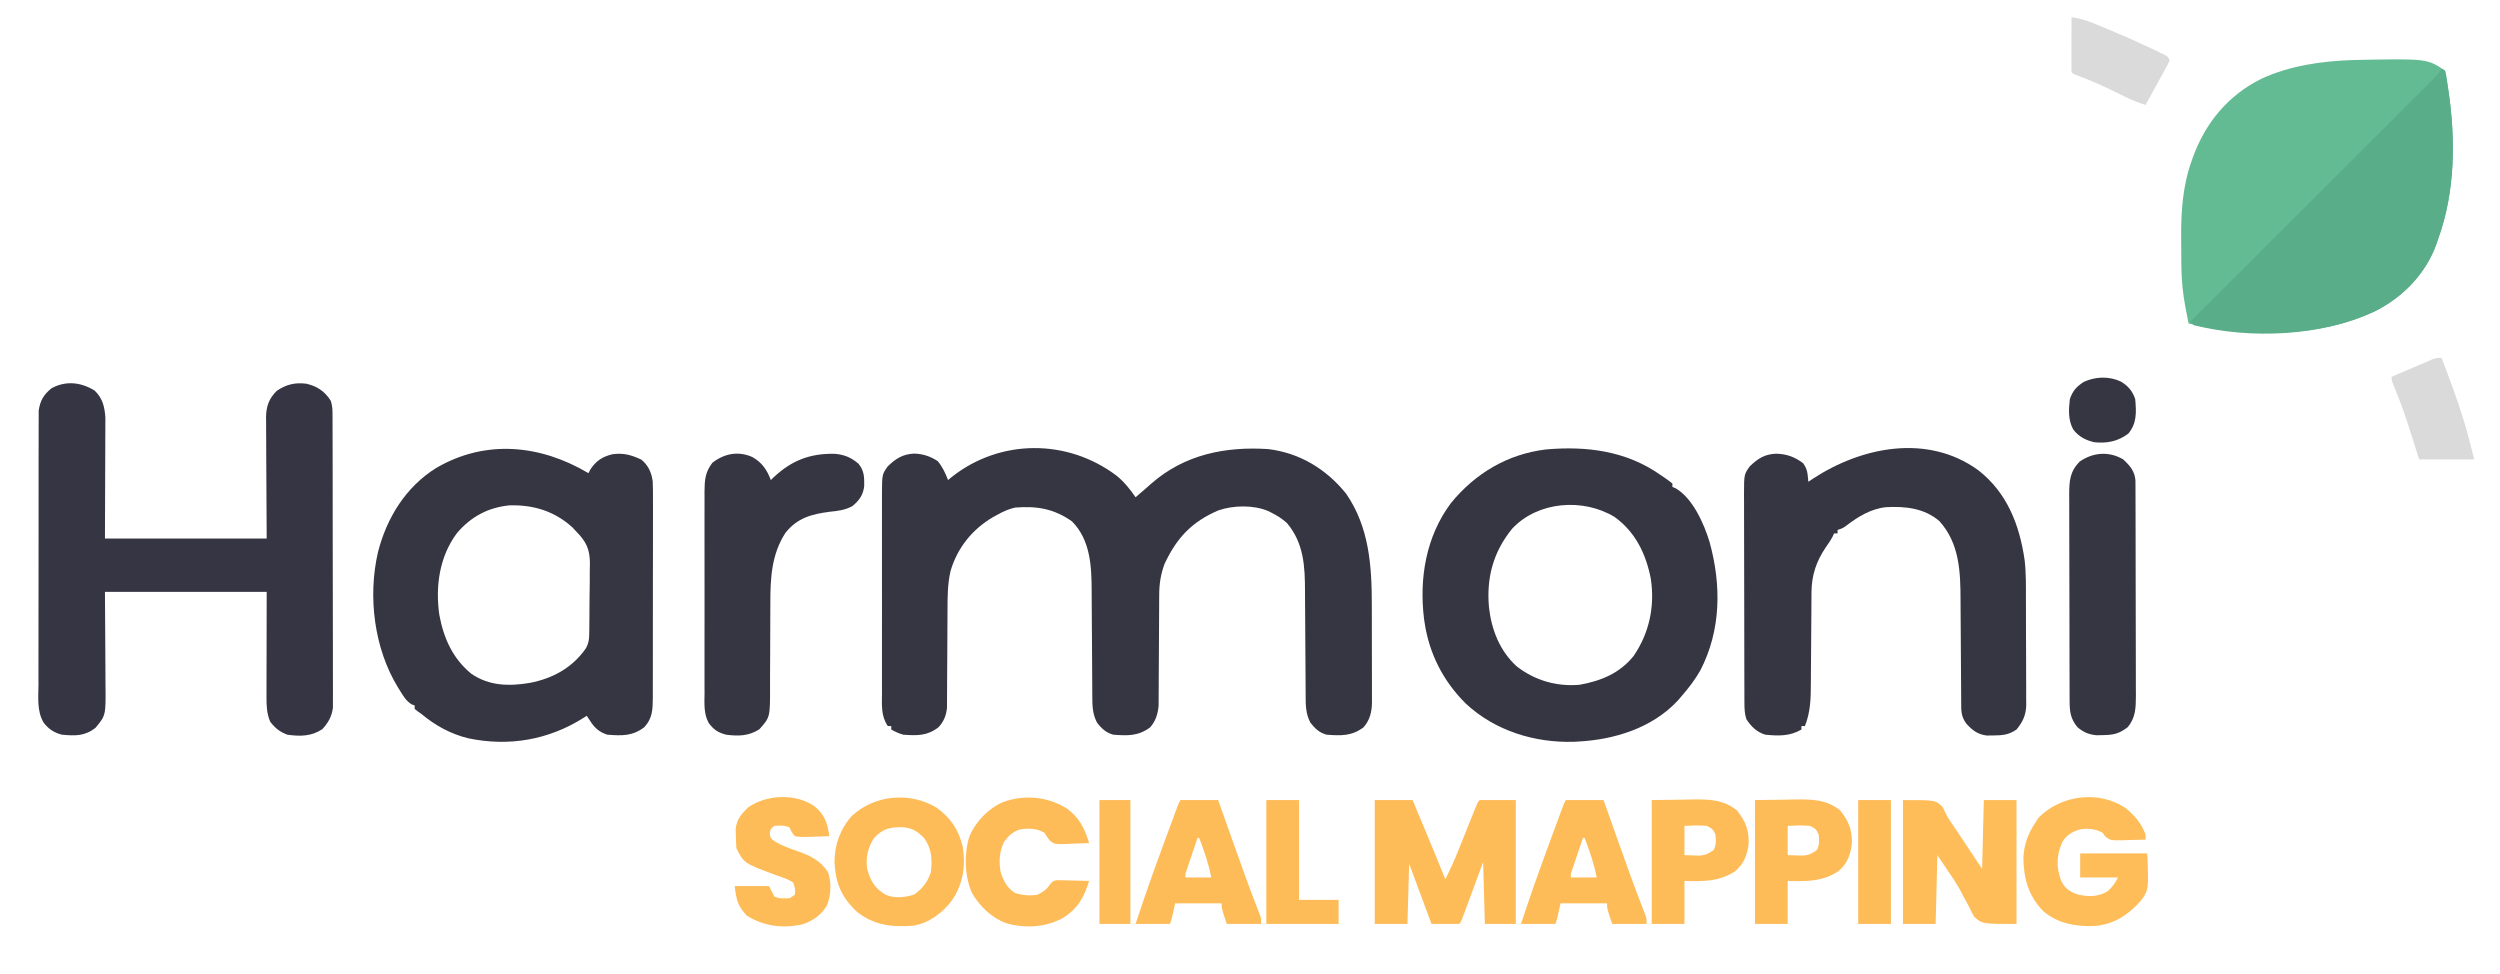 <?xml version="1.0" encoding="UTF-8"?>
<svg version="1.1" xmlns="http://www.w3.org/2000/svg" width="1453" height="566">
<path d="M0 0 C4.495 3.629 7.817 7.832 11.098 12.566 C12.026 11.762 12.954 10.958 13.91 10.129 C14.557 9.581 15.204 9.033 15.871 8.469 C17.416 7.149 18.941 5.806 20.449 4.445 C39.61 -12.256 63.208 -17.02 88.098 -15.434 C106.525 -13.211 121.977 -3.791 133.473 10.504 C146.955 30.053 148.42 52.664 148.398 75.602 C148.402 77.378 148.407 79.154 148.411 80.931 C148.419 84.619 148.419 88.307 148.413 91.996 C148.407 96.71 148.425 101.423 148.448 106.137 C148.462 109.791 148.463 113.445 148.46 117.099 C148.461 118.837 148.466 120.576 148.476 122.314 C148.488 124.74 148.482 127.165 148.47 129.59 C148.478 130.297 148.485 131.004 148.493 131.733 C148.435 137.255 147.288 142.081 143.562 146.309 C136.633 151.448 130.485 151.192 122.098 150.566 C117.809 149.348 115.529 147.1 112.723 143.629 C109.918 138.342 109.948 133.272 109.94 127.386 C109.935 126.576 109.93 125.765 109.925 124.93 C109.914 123.175 109.905 121.419 109.898 119.663 C109.887 116.874 109.867 114.085 109.845 111.297 C109.784 103.369 109.73 95.441 109.696 87.513 C109.675 82.657 109.64 77.801 109.596 72.946 C109.581 71.105 109.573 69.265 109.569 67.424 C109.541 52.74 108.95 39.366 99.098 27.566 C96.297 25.062 93.451 23.246 90.098 21.566 C89.434 21.229 88.77 20.891 88.086 20.543 C79.446 16.955 67.983 17.218 59.223 20.191 C43.666 26.875 34.979 36.246 27.916 51.332 C25.697 57.388 24.847 62.9 24.826 69.34 C24.821 70.071 24.816 70.802 24.811 71.556 C24.8 73.128 24.795 74.701 24.793 76.273 C24.789 78.767 24.772 81.26 24.752 83.754 C24.697 90.838 24.666 97.923 24.641 105.007 C24.625 109.354 24.595 113.701 24.557 118.048 C24.545 119.697 24.539 121.347 24.539 122.996 C24.539 125.305 24.52 127.613 24.498 129.922 C24.493 131.233 24.488 132.543 24.483 133.893 C23.987 138.618 22.774 142.664 19.562 146.309 C12.633 151.448 6.485 151.192 -1.902 150.566 C-6.191 149.348 -8.471 147.1 -11.277 143.629 C-14.085 138.338 -14.052 133.261 -14.06 127.371 C-14.065 126.558 -14.07 125.746 -14.075 124.91 C-14.086 123.151 -14.095 121.391 -14.102 119.632 C-14.113 116.84 -14.133 114.047 -14.155 111.254 C-14.216 103.316 -14.27 95.377 -14.304 87.438 C-14.325 82.575 -14.36 77.713 -14.404 72.851 C-14.419 71.007 -14.427 69.162 -14.431 67.318 C-14.458 52.946 -15.059 37.41 -25.902 26.566 C-36.405 19.191 -46.259 17.576 -58.902 18.566 C-62.588 19.403 -65.61 20.73 -68.902 22.566 C-70.256 23.295 -70.256 23.295 -71.637 24.039 C-83.725 31.102 -92.535 41.969 -96.467 55.51 C-98.192 63.08 -98.198 70.612 -98.207 78.33 C-98.211 80.786 -98.228 83.241 -98.248 85.697 C-98.303 92.671 -98.334 99.645 -98.359 106.62 C-98.375 110.904 -98.405 115.188 -98.443 119.473 C-98.455 121.098 -98.461 122.723 -98.461 124.348 C-98.461 126.619 -98.48 128.889 -98.502 131.159 C-98.509 133.093 -98.509 133.093 -98.517 135.065 C-99.006 139.509 -100.374 142.891 -103.402 146.211 C-109.941 151.302 -115.838 151.147 -123.902 150.566 C-126.555 149.827 -128.484 148.916 -130.902 147.566 C-130.902 146.906 -130.902 146.246 -130.902 145.566 C-131.562 145.566 -132.222 145.566 -132.902 145.566 C-136.978 139.585 -136.324 133.239 -136.291 126.221 C-136.295 124.86 -136.3 123.5 -136.306 122.139 C-136.32 118.455 -136.315 114.771 -136.305 111.087 C-136.298 107.227 -136.305 103.366 -136.309 99.505 C-136.315 93.022 -136.308 86.539 -136.293 80.056 C-136.277 72.568 -136.282 65.08 -136.299 57.593 C-136.313 51.156 -136.314 44.719 -136.307 38.282 C-136.302 34.441 -136.301 30.601 -136.311 26.76 C-136.32 23.148 -136.314 19.537 -136.297 15.925 C-136.291 13.973 -136.3 12.02 -136.309 10.067 C-136.231 -0.733 -136.231 -0.733 -132.902 -5.434 C-128.121 -10.007 -124.25 -12.454 -117.652 -12.809 C-112.5 -12.671 -108.219 -11.251 -103.902 -8.434 C-101.038 -4.982 -99.519 -1.571 -97.902 2.566 C-96.847 1.696 -96.847 1.696 -95.77 0.809 C-67.603 -21.474 -28.5 -21.477 0 0 Z " fill="#363542" transform="translate(648.902,276.434)"/>
<path d="M0 0 C42.602 -0.845 42.602 -0.845 53.051 6.121 C53.651 7.902 53.651 7.902 53.965 10.051 C54.086 10.847 54.207 11.644 54.332 12.465 C54.445 13.3 54.559 14.135 54.676 14.996 C54.797 15.793 54.918 16.589 55.043 17.41 C59.259 46.191 59.093 76.584 49.051 104.121 C48.591 105.498 48.591 105.498 48.121 106.902 C41.916 124.253 28.499 138.009 12.184 146.102 C-21.174 161.773 -60.604 160.717 -95.949 153.121 C-96.433 150.643 -96.911 148.163 -97.387 145.684 C-97.521 144.996 -97.656 144.308 -97.795 143.6 C-99.361 135.389 -100.107 127.297 -100.152 118.941 C-100.158 118.089 -100.164 117.237 -100.17 116.359 C-100.179 114.562 -100.186 112.765 -100.189 110.969 C-100.199 108.287 -100.23 105.607 -100.262 102.926 C-100.354 88.035 -99.3 72.872 -94.199 58.746 C-93.815 57.646 -93.815 57.646 -93.423 56.523 C-86.16 36.455 -72.985 20.558 -53.785 10.98 C-37.23 3.229 -18.09 0.555 0 0 Z " fill="#62BB93" transform="translate(1367.949,34.879)"/>
<path d="M0 0 C4.58 4.345 5.832 9.448 6.241 15.651 C6.234 17.6 6.234 17.6 6.227 19.588 C6.227 20.322 6.228 21.056 6.228 21.813 C6.226 24.166 6.211 26.518 6.195 28.871 C6.192 30.333 6.19 31.796 6.189 33.258 C6.179 38.651 6.151 44.044 6.125 49.438 C6.084 61.503 6.043 73.569 6 86 C37.02 86 68.04 86 100 86 C99.881 61.303 99.881 61.303 99.73 36.607 C99.716 31.815 99.716 31.815 99.714 29.566 C99.709 28.006 99.699 26.447 99.683 24.887 C99.661 22.515 99.658 20.143 99.659 17.771 C99.649 17.084 99.638 16.398 99.627 15.69 C99.668 9.281 101.237 4.763 105.812 0.188 C111.282 -3.566 116.392 -4.793 123 -4 C129.249 -2.522 133.529 0.223 137.116 5.706 C138.365 8.946 138.259 11.798 138.267 15.267 C138.272 16.001 138.276 16.734 138.281 17.49 C138.294 19.949 138.292 22.408 138.291 24.866 C138.297 26.629 138.303 28.392 138.311 30.154 C138.329 34.944 138.333 39.733 138.335 44.522 C138.336 48.521 138.344 52.519 138.351 56.518 C138.367 65.952 138.372 75.387 138.371 84.822 C138.369 94.552 138.391 104.282 138.422 114.013 C138.448 122.368 138.459 130.723 138.458 139.078 C138.457 144.068 138.463 149.057 138.484 154.047 C138.503 158.741 138.504 163.435 138.489 168.129 C138.487 169.85 138.492 171.571 138.504 173.292 C138.519 175.646 138.51 177.998 138.494 180.352 C138.496 181.667 138.497 182.983 138.498 184.339 C137.81 189.399 135.861 192.993 132.352 196.777 C126.049 201.013 119.37 201.072 112 200 C107.625 198.374 104.903 196.165 102.062 192.5 C100.046 187.756 99.877 183.307 99.886 178.19 C99.886 177.516 99.886 176.841 99.886 176.146 C99.887 173.976 99.894 171.806 99.902 169.637 C99.904 168.292 99.905 166.946 99.905 165.601 C99.911 160.63 99.925 155.659 99.938 150.688 C99.958 139.571 99.979 128.454 100 117 C68.98 117 37.96 117 6 117 C6.119 138.645 6.119 138.645 6.27 160.289 C6.279 163.014 6.287 165.739 6.293 168.465 C6.301 169.162 6.309 169.859 6.317 170.577 C6.511 188.769 6.511 188.769 0.562 195.938 C-5.571 200.875 -11.312 200.717 -19 200 C-23.546 198.856 -26.86 196.686 -29.679 192.926 C-33.628 186.274 -32.686 178.162 -32.631 170.679 C-32.636 168.916 -32.644 167.153 -32.653 165.39 C-32.671 160.617 -32.658 155.845 -32.639 151.072 C-32.622 146.071 -32.631 141.069 -32.636 136.068 C-32.641 127.67 -32.625 119.274 -32.597 110.877 C-32.565 101.176 -32.565 91.475 -32.582 81.774 C-32.598 72.431 -32.591 63.088 -32.574 53.745 C-32.567 49.774 -32.568 45.802 -32.576 41.831 C-32.583 37.153 -32.571 32.475 -32.544 27.798 C-32.537 26.083 -32.537 24.369 -32.544 22.654 C-32.553 20.31 -32.537 17.966 -32.515 15.621 C-32.512 14.311 -32.509 13 -32.506 11.65 C-31.716 5.954 -29.581 2.252 -25 -1.375 C-16.686 -5.879 -7.937 -4.877 0 0 Z " fill="#363543" transform="translate(55,227)"/>
<path d="M0 0 C0.392 -0.743 0.784 -1.485 1.188 -2.25 C4.449 -7.198 8.252 -9.674 14 -11 C20.334 -11.914 24.995 -10.539 30.738 -7.875 C34.847 -4.469 36.711 -0.287 37.369 4.918 C37.513 8.445 37.529 11.951 37.502 15.481 C37.505 16.832 37.511 18.183 37.518 19.534 C37.532 23.183 37.521 26.831 37.504 30.48 C37.49 34.307 37.497 38.135 37.501 41.962 C37.503 48.386 37.49 54.81 37.467 61.234 C37.44 68.653 37.438 76.071 37.45 83.49 C37.461 90.64 37.455 97.791 37.44 104.941 C37.435 107.978 37.435 111.016 37.439 114.053 C37.444 117.63 37.434 121.207 37.412 124.784 C37.404 126.718 37.411 128.651 37.418 130.585 C37.36 137.276 37.258 142.51 32.465 147.645 C25.577 152.912 19.419 152.645 11 152 C6.509 150.613 3.458 148.01 1 144 C0.34 143.01 -0.32 142.02 -1 141 C-1.548 141.364 -2.096 141.727 -2.66 142.102 C-23.068 155.043 -46.089 159.041 -69.777 154.109 C-79.87 151.683 -89.09 146.665 -97 140 C-98.092 139.234 -98.092 139.234 -99.207 138.453 C-99.799 137.974 -100.39 137.494 -101 137 C-101 136.34 -101 135.68 -101 135 C-101.568 134.803 -102.137 134.606 -102.723 134.402 C-105.906 132.442 -107.514 129.676 -109.438 126.562 C-109.832 125.931 -110.227 125.299 -110.634 124.648 C-124.558 101.967 -128.315 71.787 -122.312 45.875 C-117.244 25.97 -106.172 8.016 -88.551 -2.973 C-59.825 -19.782 -27.993 -16.612 0 0 Z M-76.312 34.688 C-86.587 48.345 -89.028 65.653 -86.679 82.27 C-84.16 95.859 -78.965 107.633 -68.094 116.566 C-57.712 123.693 -46.274 123.906 -34.312 121.938 C-20.871 119.414 -9.32 113.147 -1.418 101.71 C0.164 98.686 0.4 96.824 0.452 93.435 C0.474 92.343 0.496 91.251 0.519 90.126 C0.526 88.955 0.532 87.784 0.539 86.578 C0.551 85.364 0.564 84.149 0.577 82.898 C0.596 80.329 0.607 77.76 0.611 75.191 C0.625 71.277 0.692 67.367 0.762 63.453 C0.774 60.953 0.783 58.453 0.789 55.953 C0.816 54.79 0.842 53.628 0.87 52.43 C0.802 44.201 -1.251 39.843 -7 34 C-7.748 33.19 -8.495 32.381 -9.266 31.547 C-19.687 22.11 -31.698 18.416 -45.598 18.691 C-58.128 19.828 -68.157 25.208 -76.312 34.688 Z " fill="#363542" transform="translate(342,275)"/>
<path d="M0 0 C0.737 0.491 1.475 0.982 2.234 1.488 C3.868 2.596 5.442 3.789 7 5 C7 5.66 7 6.32 7 7 C7.583 7.244 8.165 7.487 8.766 7.738 C18.69 13.343 25.382 28.328 28.578 38.941 C35.504 63.898 35.374 90.166 23.25 113.625 C20.044 119.224 16.246 124.154 12 129 C11.407 129.688 10.814 130.377 10.203 131.086 C-4.591 147.081 -26.731 153.946 -48 155 C-48.688 155.041 -49.377 155.083 -50.086 155.125 C-73.099 155.83 -96.027 148.773 -113 133 C-126.014 120.132 -134.279 104.165 -137 86 C-137.11 85.276 -137.219 84.551 -137.332 83.805 C-140.259 60.151 -136.229 35.856 -121.75 16.438 C-107.62 -0.884 -88.734 -12.183 -66.285 -14.802 C-42.706 -16.85 -19.717 -13.897 0 0 Z M-86.062 31.191 C-97.086 44.682 -101.164 59.688 -99.606 77.011 C-98.144 90.01 -93.346 102.292 -83.527 111.258 C-72.983 119.481 -60.293 123.127 -47 122 C-34.634 119.812 -23.599 115.323 -15.559 105.277 C-6.384 91.871 -3.146 76.413 -5.539 60.391 C-8.353 45.978 -14.419 33.245 -26.633 24.434 C-44.934 13.35 -71.122 15.317 -86.062 31.191 Z " fill="#363542" transform="translate(965,276)"/>
<path d="M0 0 C16.849 13.059 24.14 31.792 27.097 52.408 C27.987 60.052 27.851 67.776 27.848 75.461 C27.855 77.39 27.862 79.32 27.871 81.249 C27.884 85.257 27.886 89.265 27.88 93.273 C27.874 98.394 27.905 103.514 27.945 108.634 C27.971 112.604 27.974 116.573 27.97 120.543 C27.972 122.432 27.981 124.32 27.999 126.209 C28.021 128.845 28.012 131.479 27.994 134.115 C28.007 134.883 28.021 135.65 28.034 136.441 C27.944 142.266 26.088 146.336 22.379 150.832 C17.951 153.903 14.204 154.264 8.879 154.27 C7.61 154.289 6.342 154.308 5.035 154.328 C-0.358 153.596 -3.393 151.226 -6.934 147.207 C-9.837 143.12 -9.772 140.01 -9.779 135.132 C-9.784 134.337 -9.789 133.541 -9.794 132.721 C-9.805 130.989 -9.814 129.256 -9.82 127.523 C-9.832 124.767 -9.852 122.011 -9.873 119.256 C-9.935 111.418 -9.989 103.58 -10.022 95.742 C-10.044 90.948 -10.079 86.155 -10.123 81.361 C-10.137 79.545 -10.146 77.729 -10.149 75.913 C-10.182 59.256 -10.71 42.611 -22.488 29.66 C-31.303 22.105 -42.438 21.007 -53.543 21.61 C-62.295 22.546 -69.75 27.147 -76.598 32.379 C-78.621 33.832 -78.621 33.832 -81.621 34.832 C-81.621 35.492 -81.621 36.152 -81.621 36.832 C-82.281 36.832 -82.941 36.832 -83.621 36.832 C-83.892 37.407 -84.162 37.982 -84.441 38.574 C-85.636 40.86 -87.001 42.858 -88.496 44.957 C-93.995 53.091 -96.73 61.243 -96.779 71.012 C-96.784 71.728 -96.789 72.444 -96.794 73.182 C-96.805 74.734 -96.814 76.287 -96.82 77.839 C-96.832 80.304 -96.852 82.768 -96.873 85.233 C-96.935 92.24 -96.989 99.247 -97.022 106.254 C-97.044 110.545 -97.079 114.835 -97.123 119.125 C-97.137 120.753 -97.146 122.38 -97.149 124.007 C-97.168 132.656 -97.324 140.679 -100.621 148.832 C-101.281 148.832 -101.941 148.832 -102.621 148.832 C-102.621 149.492 -102.621 150.152 -102.621 150.832 C-109.46 154.805 -115.899 154.591 -123.621 153.832 C-128.571 152.328 -131.825 149.134 -134.621 144.832 C-135.684 141.597 -135.751 138.582 -135.762 135.19 C-135.767 134.041 -135.773 132.891 -135.779 131.707 C-135.78 130.45 -135.781 129.192 -135.782 127.897 C-135.787 126.556 -135.792 125.216 -135.797 123.875 C-135.81 120.237 -135.817 116.598 -135.821 112.96 C-135.824 110.686 -135.828 108.411 -135.833 106.137 C-135.846 99.019 -135.856 91.9 -135.86 84.782 C-135.864 76.57 -135.882 68.358 -135.911 60.147 C-135.933 53.795 -135.943 47.443 -135.944 41.091 C-135.945 37.3 -135.951 33.508 -135.969 29.716 C-135.985 26.149 -135.987 22.582 -135.979 19.015 C-135.978 17.086 -135.991 15.157 -136.005 13.228 C-135.954 2.552 -135.954 2.552 -132.621 -2.168 C-127.803 -6.776 -123.959 -9.207 -117.309 -9.48 C-111.162 -9.317 -106.599 -7.641 -101.684 -3.98 C-98.954 -0.258 -99.063 2.278 -98.621 6.832 C-97.726 6.24 -96.832 5.649 -95.91 5.039 C-67.662 -13.499 -29.457 -21.223 0 0 Z " fill="#363542" transform="translate(1149.621,273.168)"/>
<path d="M0 0 C0.99 0.495 0.99 0.495 2 1 C2.628 3.949 3.132 6.834 3.562 9.812 C3.688 10.614 3.814 11.415 3.943 12.24 C8.291 40.992 8.035 71.482 -2 99 C-2.46 100.377 -2.46 100.377 -2.93 101.781 C-9.134 119.132 -22.552 132.888 -38.867 140.98 C-69.861 155.541 -110.836 157.234 -144 149 C-144.66 148.34 -145.32 147.68 -146 147 C-145.254 146.255 -144.507 145.509 -143.738 144.741 C-125.601 126.626 -107.466 108.508 -89.335 90.387 C-80.567 81.624 -71.797 72.861 -63.026 64.102 C-55.384 56.469 -47.743 48.834 -40.104 41.198 C-36.057 37.152 -32.009 33.108 -27.959 29.065 C-24.151 25.264 -20.345 21.46 -16.541 17.654 C-15.141 16.255 -13.74 14.856 -12.339 13.458 C-10.432 11.556 -8.528 9.651 -6.625 7.745 C-5.783 6.908 -5.783 6.908 -4.924 6.053 C-2.114 3.29 -2.114 3.29 0 0 Z " fill="#5AAD89" transform="translate(1419,40)"/>
<path d="M0 0 C5.602 3.158 8.499 7.384 10.75 13.375 C11.284 12.856 11.817 12.336 12.367 11.801 C22.871 1.97 33.54 -2.167 47.883 -1.875 C53.472 -1.388 57.35 0.184 61.688 3.875 C65.073 7.979 65.095 11.685 65.027 16.805 C64.471 21.965 62.224 25.153 58.211 28.48 C53.797 30.897 49.944 31.294 45 31.812 C34.434 33.184 26.181 35.358 19.281 44.016 C11.121 56.59 10.463 70.399 10.476 84.924 C10.477 87.502 10.463 90.08 10.447 92.658 C10.401 99.98 10.376 107.301 10.369 114.623 C10.364 119.123 10.34 123.622 10.304 128.122 C10.294 129.826 10.292 131.531 10.297 133.235 C10.351 151.251 10.351 151.251 4.066 158.25 C-2.066 162.183 -8.136 162.316 -15.25 161.375 C-19.967 160.108 -22.371 158.542 -25.323 154.624 C-28.393 149.086 -27.807 143.005 -27.768 136.84 C-27.773 135.471 -27.78 134.102 -27.789 132.733 C-27.807 129.03 -27.8 125.328 -27.787 121.626 C-27.777 117.743 -27.787 113.859 -27.793 109.976 C-27.8 103.456 -27.791 96.937 -27.771 90.417 C-27.75 82.89 -27.757 75.363 -27.779 67.836 C-27.797 61.362 -27.799 54.888 -27.789 48.414 C-27.783 44.552 -27.782 40.69 -27.795 36.829 C-27.807 33.197 -27.799 29.566 -27.776 25.935 C-27.768 23.974 -27.78 22.013 -27.792 20.053 C-27.727 13.293 -27.404 8.821 -23.25 3.375 C-16.276 -2.106 -8.123 -3.605 0 0 Z " fill="#363542" transform="translate(437.25,265.625)"/>
<path d="M0 0 C3.914 3.592 6.841 6.995 7.131 12.489 C7.134 13.488 7.137 14.486 7.14 15.515 C7.146 16.661 7.152 17.808 7.158 18.99 C7.159 20.249 7.16 21.508 7.161 22.806 C7.166 24.144 7.171 25.483 7.176 26.822 C7.189 30.461 7.196 34.099 7.2 37.738 C7.203 40.012 7.207 42.287 7.212 44.561 C7.225 51.68 7.235 58.799 7.239 65.918 C7.243 74.13 7.261 82.341 7.29 90.553 C7.312 96.904 7.322 103.255 7.323 109.606 C7.324 113.397 7.33 117.188 7.348 120.98 C7.364 124.549 7.366 128.117 7.358 131.686 C7.356 133.614 7.37 135.541 7.384 137.468 C7.351 144.444 7.244 150.232 2.5 155.742 C-2.443 159.475 -5.684 160.172 -11.812 160.25 C-13.015 160.276 -14.218 160.302 -15.457 160.328 C-19.983 159.909 -23.206 158.559 -26.645 155.57 C-30.684 150.572 -31.121 146.588 -31.14 140.321 C-31.146 139.188 -31.152 138.055 -31.158 136.888 C-31.159 135.655 -31.16 134.422 -31.161 133.151 C-31.169 131.192 -31.169 131.192 -31.176 129.193 C-31.189 125.616 -31.196 122.04 -31.2 118.463 C-31.203 116.227 -31.207 113.99 -31.212 111.754 C-31.225 104.75 -31.235 97.746 -31.239 90.743 C-31.243 82.669 -31.261 74.595 -31.29 66.522 C-31.312 60.273 -31.322 54.024 -31.323 47.775 C-31.324 44.046 -31.33 40.317 -31.348 36.589 C-31.367 32.428 -31.363 28.268 -31.356 24.108 C-31.366 22.879 -31.375 21.649 -31.384 20.383 C-31.346 12.457 -31.01 7.01 -25.188 1.188 C-17.444 -4.126 -8.179 -4.84 0 0 Z " fill="#363542" transform="translate(1234,267)"/>
<path d="M0 0 C7.26 0 14.52 0 22 0 C24.064 4.944 26.127 9.887 28.189 14.832 C28.889 16.509 29.589 18.187 30.29 19.865 C33.917 28.554 37.543 37.241 41 46 C43.839 40.478 46.342 34.927 48.637 29.16 C49.124 27.949 49.124 27.949 49.621 26.713 C50.647 24.164 51.667 21.613 52.688 19.062 C53.719 16.487 54.751 13.911 55.786 11.337 C56.427 9.742 57.066 8.146 57.702 6.549 C59.888 1.112 59.888 1.112 61 0 C67.93 0 74.86 0 82 0 C82 23.76 82 47.52 82 72 C76.06 72 70.12 72 64 72 C63.67 60.12 63.34 48.24 63 36 C61.61 39.772 61.61 39.772 60.191 43.621 C59.295 46.047 58.398 48.473 57.501 50.899 C56.876 52.589 56.252 54.28 55.63 55.971 C54.736 58.397 53.839 60.822 52.941 63.246 C52.662 64.007 52.383 64.767 52.095 65.55 C50.114 70.886 50.114 70.886 49 72 C43.72 72 38.44 72 33 72 C28.71 60.45 24.42 48.9 20 37 C19.67 48.55 19.34 60.1 19 72 C12.73 72 6.46 72 0 72 C0 48.24 0 24.48 0 0 Z " fill="#FEBC58" transform="translate(799,465)"/>
<path d="M0 0 C19 0 19 0 23.035 4.023 C24.049 6.003 25.034 7.997 26 10 C27.614 12.563 29.342 15.045 31.059 17.539 C31.864 18.743 32.666 19.948 33.467 21.155 C37.642 27.438 41.822 33.719 46 40 C46.33 26.8 46.66 13.6 47 0 C53.27 0 59.54 0 66 0 C66 23.76 66 47.52 66 72 C46 72 46 72 41.406 67.82 C39.872 65.088 39.872 65.088 38.5 62.125 C37.406 60.113 36.31 58.103 35.211 56.094 C34.686 55.077 34.161 54.06 33.62 53.012 C31.103 48.333 28.128 44.001 25.125 39.625 C23.434 37.109 21.742 34.593 20 32 C19.67 45.2 19.34 58.4 19 72 C12.73 72 6.46 72 0 72 C0 48.24 0 24.48 0 0 Z " fill="#FEBD59" transform="translate(1106,465)"/>
<path d="M0 0 C5.253 4.44 8.734 8.575 11.176 15.012 C11.176 16.002 11.176 16.992 11.176 18.012 C7.759 18.128 4.344 18.199 0.926 18.262 C-0.042 18.295 -1.01 18.329 -2.008 18.363 C-9.235 18.463 -9.235 18.463 -12.355 16.074 C-12.84 15.394 -13.325 14.713 -13.824 14.012 C-17.964 11.712 -22.184 11.337 -26.824 12.012 C-31.467 13.419 -34.747 15.291 -37.262 19.512 C-40.65 27.102 -40.783 34.156 -37.848 41.965 C-35.617 46.426 -32.859 48.327 -28.305 49.859 C-21.929 51.348 -16.586 51.355 -10.824 48.012 C-8.244 45.684 -6.385 43.134 -4.824 40.012 C-12.084 40.012 -19.344 40.012 -26.824 40.012 C-26.824 35.392 -26.824 30.772 -26.824 26.012 C-13.954 26.012 -1.084 26.012 12.176 26.012 C13.03 47.37 13.03 47.37 8.008 54.039 C0.352 62.283 -7.52 67.379 -18.953 68.25 C-29.764 68.484 -39.536 66.824 -48.078 59.773 C-56.979 50.793 -59.81 40.388 -59.824 28.012 C-59.269 20.346 -57.047 14.397 -52.824 8.012 C-52.247 7.125 -51.669 6.238 -51.074 5.324 C-38.05 -8.062 -15.512 -10.921 0 0 Z " fill="#FEBD58" transform="translate(1235.824,469.988)"/>
<path d="M0 0 C8.077 5.769 12.807 12.954 15.07 22.602 C16.908 33.932 15.309 44.179 8.852 53.75 C3.281 61.145 -4.273 66.812 -13.461 68.492 C-25.755 69.543 -36.74 68.303 -46.613 60.254 C-55.429 51.848 -58.805 43.765 -59.457 31.73 C-59.469 21.694 -56.174 12.261 -49.398 4.742 C-36.025 -7.689 -15.374 -9.42 0 0 Z M-36.211 17.242 C-40.051 22.79 -41.432 28.79 -40.461 35.492 C-38.469 42.632 -36.101 46.754 -29.641 50.566 C-24.481 52.758 -18.284 52.1 -13.086 50.367 C-8.317 46.961 -5.294 43.032 -3.461 37.492 C-2.591 30.155 -2.887 23.516 -7.461 17.492 C-11.797 13.068 -15.046 11.334 -21.211 11.242 C-27.914 11.322 -31.41 12.441 -36.211 17.242 Z " fill="#FEBC58" transform="translate(544.461,469.508)"/>
<path d="M0 0 C7.26 0 14.52 0 22 0 C23.051 2.97 24.101 5.94 25.184 9 C26.6 13 28.019 17 29.438 21 C29.802 22.028 30.166 23.056 30.542 24.114 C35.097 36.957 39.675 49.782 44.611 62.484 C44.935 63.327 45.26 64.17 45.594 65.039 C45.869 65.742 46.144 66.446 46.428 67.17 C47 69 47 69 47 72 C40.4 72 33.8 72 27 72 C24 63 24 63 24 60 C15.09 60 6.18 60 -3 60 C-3.66 62.97 -4.32 65.94 -5 69 C-5.33 69.99 -5.66 70.98 -6 72 C-12.6 72 -19.2 72 -26 72 C-21.223 57.419 -16.155 42.982 -10.836 28.591 C-9.602 25.251 -8.373 21.91 -7.145 18.568 C-6.36 16.437 -5.575 14.307 -4.789 12.176 C-4.239 10.682 -4.239 10.682 -3.678 9.159 C-3.34 8.246 -3.003 7.333 -2.655 6.392 C-2.358 5.589 -2.062 4.786 -1.757 3.959 C-1 2 -1 2 0 0 Z M10 22 C8.828 25.457 7.664 28.916 6.5 32.375 C5.999 33.852 5.999 33.852 5.488 35.359 C5.172 36.3 4.857 37.241 4.531 38.211 C4.238 39.08 3.945 39.95 3.643 40.845 C2.905 42.945 2.905 42.945 3 45 C7.95 45 12.9 45 18 45 C16.485 37.013 13.832 29.599 11 22 C10.67 22 10.34 22 10 22 Z " fill="#FEBC58" transform="translate(910,465)"/>
<path d="M0 0 C7.26 0 14.52 0 22 0 C23.051 2.97 24.101 5.94 25.184 9 C26.6 13 28.019 17 29.438 21 C29.802 22.028 30.166 23.056 30.542 24.114 C35.097 36.957 39.675 49.782 44.611 62.484 C44.935 63.327 45.26 64.17 45.594 65.039 C45.869 65.742 46.144 66.446 46.428 67.17 C47 69 47 69 47 72 C40.4 72 33.8 72 27 72 C24 63 24 63 24 60 C15.09 60 6.18 60 -3 60 C-3.66 62.97 -4.32 65.94 -5 69 C-5.33 69.99 -5.66 70.98 -6 72 C-12.6 72 -19.2 72 -26 72 C-21.223 57.419 -16.155 42.982 -10.836 28.591 C-9.602 25.251 -8.373 21.91 -7.145 18.568 C-6.36 16.437 -5.575 14.307 -4.789 12.176 C-4.239 10.682 -4.239 10.682 -3.678 9.159 C-3.34 8.246 -3.003 7.333 -2.655 6.392 C-2.358 5.589 -2.062 4.786 -1.757 3.959 C-1 2 -1 2 0 0 Z M10 22 C8.828 25.457 7.664 28.916 6.5 32.375 C5.999 33.852 5.999 33.852 5.488 35.359 C5.172 36.3 4.857 37.241 4.531 38.211 C4.238 39.08 3.945 39.95 3.643 40.845 C2.905 42.945 2.905 42.945 3 45 C7.95 45 12.9 45 18 45 C16.485 37.013 13.832 29.599 11 22 C10.67 22 10.34 22 10 22 Z " fill="#FEBC58" transform="translate(686,465)"/>
<path d="M0 0 C7.563 5.425 10.563 11.633 13.25 20.312 C9.855 20.487 6.461 20.594 3.062 20.688 C2.103 20.738 1.143 20.788 0.154 20.84 C-6.873 20.986 -6.873 20.986 -9.462 18.999 C-10.785 17.375 -10.785 17.375 -12.75 14.312 C-17.025 11.7 -21.88 11.653 -26.75 12.312 C-31.096 13.733 -33.364 15.804 -36.125 19.438 C-38.932 25.087 -39.363 31.436 -38.062 37.562 C-36.294 42.616 -34.53 46.041 -30.125 49.188 C-25.562 50.708 -21.512 51.017 -16.75 50.312 C-13.415 48.615 -11.413 47.347 -9.395 44.196 C-7.75 42.312 -7.75 42.312 -5.482 41.858 C-4.618 41.879 -3.754 41.9 -2.863 41.922 C-1.925 41.935 -0.988 41.948 -0.021 41.961 C0.955 41.994 1.931 42.028 2.938 42.062 C3.926 42.081 4.914 42.099 5.932 42.117 C8.372 42.164 10.811 42.23 13.25 42.312 C10.238 52.041 6.567 58.615 -2.348 64.059 C-12.539 69.378 -23.965 69.967 -35 66.875 C-43.621 63.618 -50.09 57.243 -54.812 49.43 C-59.173 39.583 -59.531 26.599 -56.312 16.312 C-52.593 7.722 -45.256 0.087 -36.652 -3.582 C-24.382 -7.951 -11.077 -6.764 0 0 Z " fill="#FEBC58" transform="translate(619.75,469.688)"/>
<path d="M0 0 C6.224 4.91 8.003 9.906 9.012 17.676 C5.741 17.821 2.472 17.91 -0.801 17.988 C-1.73 18.03 -2.658 18.072 -3.615 18.115 C-6.165 18.161 -8.483 18.16 -10.988 17.676 C-13 15.219 -13 15.219 -13.988 12.676 C-17.002 11.169 -19.671 11.498 -22.988 11.676 C-25.148 13.503 -25.148 13.503 -25.613 15.988 C-25.199 19.013 -25.199 19.013 -21.988 21.113 C-17.844 23.489 -13.476 24.975 -8.988 26.551 C-1.911 29.05 3.988 31.98 8.184 38.496 C10.423 44.39 10.029 52.354 7.512 58.113 C4.304 63.474 -0.467 66.807 -6.297 68.816 C-17.838 71.503 -28.86 70.074 -38.926 63.863 C-44.377 58.082 -44.982 54.724 -45.988 46.676 C-39.388 46.676 -32.788 46.676 -25.988 46.676 C-24.998 48.656 -24.008 50.636 -22.988 52.676 C-19.97 54.185 -17.315 53.851 -13.988 53.676 C-12.998 53.016 -12.008 52.356 -10.988 51.676 C-10.766 48.298 -10.766 48.298 -11.988 44.676 C-14.711 42.685 -17.816 41.761 -20.988 40.676 C-40.614 33.424 -40.614 33.424 -44.988 24.676 C-45.164 22.263 -45.256 19.844 -45.301 17.426 C-45.338 16.121 -45.376 14.817 -45.414 13.473 C-44.78 7.82 -42.218 4.878 -38.238 0.988 C-27.715 -6.5 -10.989 -7.319 0 0 Z " fill="#FEBC58" transform="translate(472.988,468.324)"/>
<path d="M0 0 C5.899 -0.083 11.797 -0.165 17.875 -0.25 C20.636 -0.305 20.636 -0.305 23.453 -0.36 C33.142 -0.474 41.509 -0.347 49.438 5.93 C54.469 12.194 56.524 17.235 56.305 25.344 C55.562 31.821 53.493 37.242 48.375 41.438 C39.043 47.482 29.78 47.294 19 47 C19 55.25 19 63.5 19 72 C12.73 72 6.46 72 0 72 C0 48.24 0 24.48 0 0 Z M19 15 C19 20.61 19 26.22 19 32 C21.815 32.093 21.815 32.093 24.688 32.188 C26.271 32.24 26.271 32.24 27.887 32.293 C31.391 31.963 33.197 31.086 36 29 C37.569 25.861 37.352 23.461 37 20 C35.468 16.797 35.468 16.797 32 15 C27.578 14.582 23.461 14.775 19 15 Z " fill="#FEBC58" transform="translate(1020,465)"/>
<path d="M0 0 C5.899 -0.083 11.797 -0.165 17.875 -0.25 C20.636 -0.305 20.636 -0.305 23.453 -0.36 C33.142 -0.474 41.509 -0.347 49.438 5.93 C54.469 12.194 56.524 17.235 56.305 25.344 C55.562 31.821 53.493 37.242 48.375 41.438 C39.043 47.482 29.78 47.294 19 47 C19 55.25 19 63.5 19 72 C12.73 72 6.46 72 0 72 C0 48.24 0 24.48 0 0 Z M19 15 C19 20.61 19 26.22 19 32 C21.815 32.093 21.815 32.093 24.688 32.188 C26.271 32.24 26.271 32.24 27.887 32.293 C31.391 31.963 33.197 31.086 36 29 C37.569 25.861 37.352 23.461 37 20 C35.468 16.797 35.468 16.797 32 15 C27.578 14.582 23.461 14.775 19 15 Z " fill="#FEBC58" transform="translate(960,465)"/>
<path d="M0 0 C4.656 11.969 9.151 23.954 12.875 36.25 C13.148 37.152 13.422 38.054 13.703 38.983 C15.673 45.621 17.317 52.268 19 59 C8.44 59 -2.12 59 -13 59 C-17.625 44.438 -17.625 44.438 -19.042 39.947 C-21.461 32.392 -24.081 24.996 -27.14 17.673 C-29 13.192 -29 13.192 -29 11 C-25.355 9.427 -21.707 7.86 -18.056 6.3 C-16.815 5.769 -15.574 5.235 -14.335 4.7 C-12.552 3.93 -10.766 3.168 -8.98 2.406 C-7.907 1.945 -6.833 1.485 -5.727 1.01 C-3 0 -3 0 0 0 Z " fill="#DADADA" transform="translate(1419,208)"/>
<path d="M0 0 C6.27 0 12.54 0 19 0 C19 19.14 19 38.28 19 58 C26.59 58 34.18 58 42 58 C42 62.62 42 67.24 42 72 C28.14 72 14.28 72 0 72 C0 48.24 0 24.48 0 0 Z " fill="#FEBC58" transform="translate(736,465)"/>
<path d="M0 0 C4.172 0.58 7.782 1.539 11.684 3.117 C12.766 3.554 13.848 3.991 14.963 4.442 C16.11 4.915 17.256 5.388 18.438 5.875 C19.62 6.36 20.803 6.846 22.021 7.345 C30.149 10.721 38.175 14.286 46.125 18.062 C47.108 18.527 48.091 18.992 49.103 19.47 C50 19.904 50.897 20.338 51.82 20.785 C52.607 21.166 53.393 21.546 54.204 21.938 C56 23 56 23 57 25 C55.828 27.614 55.828 27.614 54.035 30.883 C53.723 31.457 53.411 32.031 53.089 32.623 C52.088 34.461 51.075 36.293 50.062 38.125 C49.383 39.368 48.704 40.612 48.025 41.855 C46.359 44.908 44.682 47.956 43 51 C39.119 49.77 35.49 48.373 31.84 46.574 C30.887 46.109 29.934 45.644 28.952 45.166 C27.957 44.678 26.962 44.19 25.938 43.688 C18.433 40.044 10.992 36.616 3.133 33.805 C1 33 1 33 0 32 C-0.088 29.624 -0.115 27.278 -0.098 24.902 C-0.096 24.193 -0.095 23.485 -0.093 22.754 C-0.088 20.482 -0.075 18.21 -0.062 15.938 C-0.057 14.4 -0.053 12.863 -0.049 11.326 C-0.038 7.551 -0.021 3.775 0 0 Z " fill="#DADADA" transform="translate(1204,10)"/>
<path d="M0 0 C6.27 0 12.54 0 19 0 C19 23.76 19 47.52 19 72 C12.73 72 6.46 72 0 72 C0 48.24 0 24.48 0 0 Z " fill="#FEBC58" transform="translate(1080,465)"/>
<path d="M0 0 C5.94 0 11.88 0 18 0 C18 23.76 18 47.52 18 72 C12.06 72 6.12 72 0 72 C0 48.24 0 24.48 0 0 Z " fill="#FEBC58" transform="translate(639,465)"/>
<path d="M0 0 C4.316 2.531 6.91 5.541 8.5 10.312 C9.128 17.935 9.524 24.258 4.5 30.312 C-1.603 34.915 -8.034 36.137 -15.5 35.312 C-20.51 34.038 -24.422 32.059 -27.562 27.875 C-30.551 22.364 -30.221 16.39 -29.5 10.312 C-27.898 5.507 -25.694 3.108 -21.5 0.312 C-14.818 -2.841 -6.768 -3.136 0 0 Z " fill="#363642" transform="translate(1232.5,221.688)"/>
</svg>
